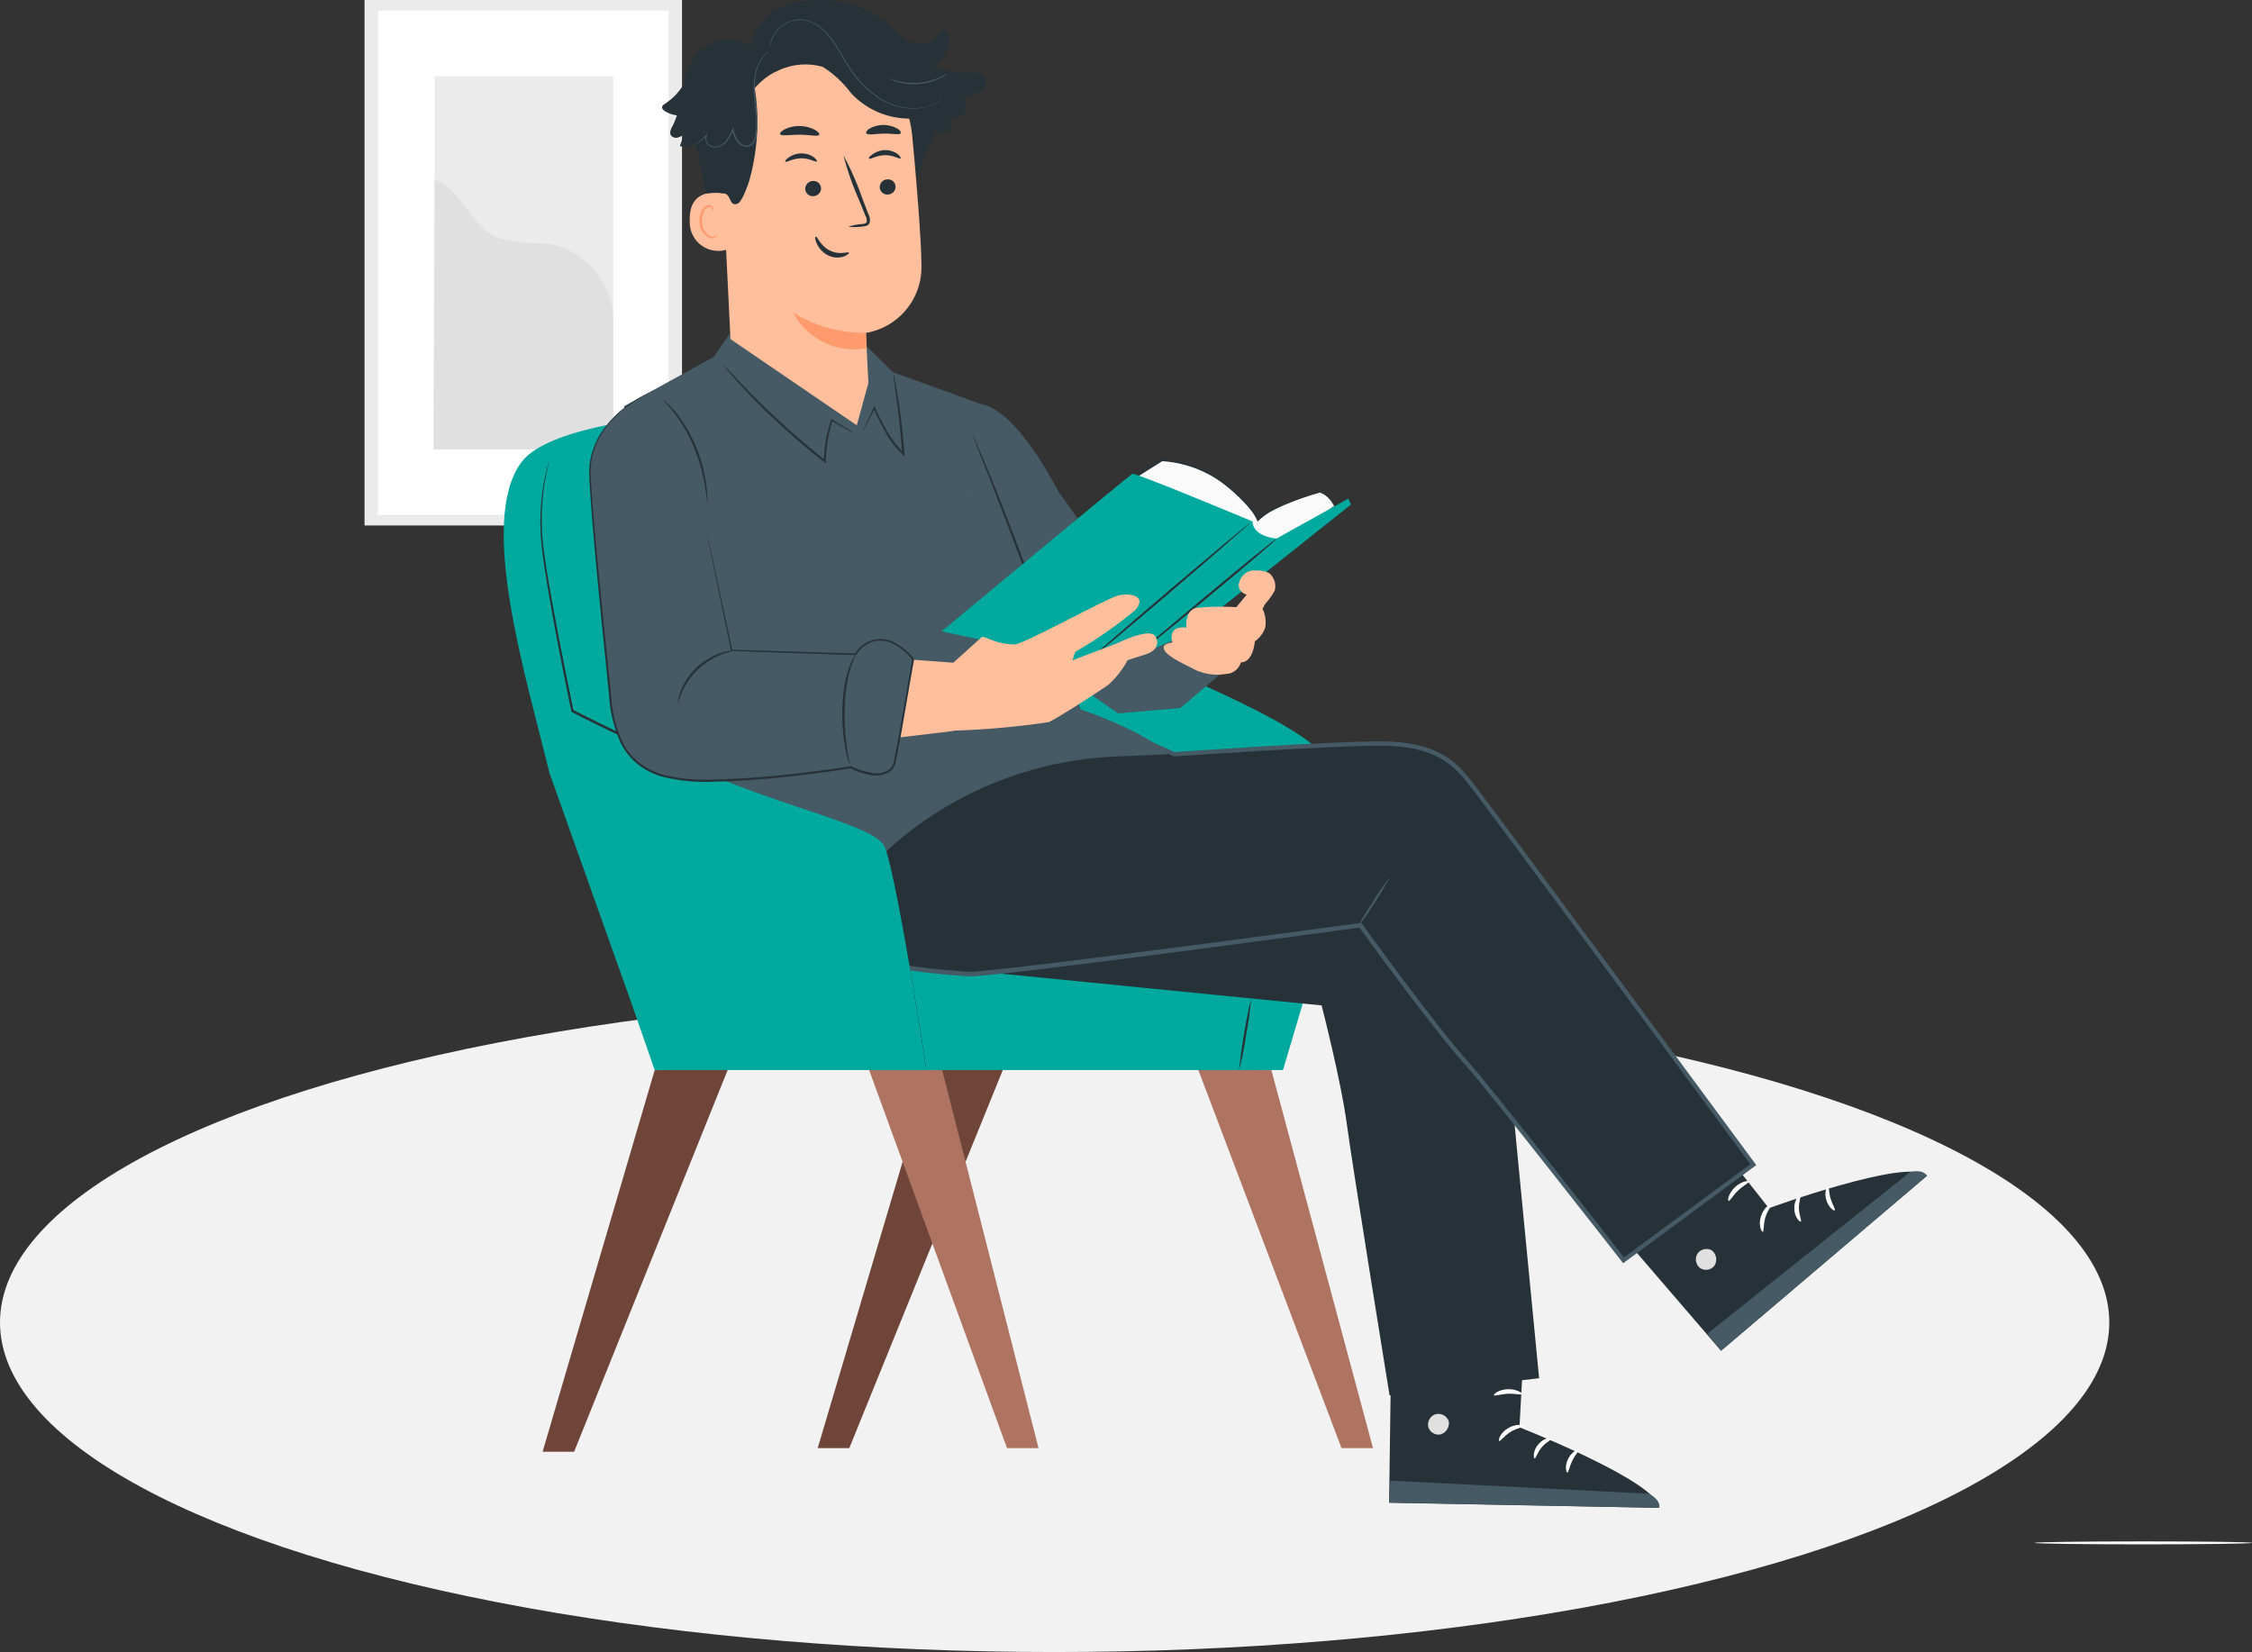 <svg id="Group_69763" data-name="Group 69763" xmlns="http://www.w3.org/2000/svg" width="124.811" height="91.563" viewBox="0 0 124.811 91.563">
  <rect x="0" y="0" width="124.811" height="91.563" fill="#333333" stroke="none"/>
  <ellipse id="Ellipse_783" data-name="Ellipse 783" cx="58.451" cy="18.266" rx="58.451" ry="18.266" transform="translate(0 55.031)" fill="#f2f2f2"/>
  <g id="Man_reading-pana" data-name="Man reading-pana" transform="translate(20.203)">
    <g id="freepik--background-complete--inject-336" transform="translate(0 0)">
      <g id="Group_69761" data-name="Group 69761" transform="translate(0)">
        <rect id="Rectangle_18061" data-name="Rectangle 18061" width="17.595" height="29.125" fill="#ebebeb"/>
        <rect id="Rectangle_18062" data-name="Rectangle 18062" width="16.097" height="27.944" transform="translate(0.748 0.59)" fill="#fff"/>
        <rect id="Rectangle_18063" data-name="Rectangle 18063" width="9.899" height="20.681" transform="translate(3.883 4.222)" fill="#ebebeb"/>
        <path id="Path_34574" data-name="Path 34574" d="M381.2,102.88a4.379,4.379,0,0,0-3.627-4.088,11.226,11.226,0,0,1-2.735-.3c-1.52-.623-2-2.645-3.537-3.244l-.07,14.947H381.2Z" transform="translate(-367.416 -85.294)" fill="#e0e0e0"/>
      </g>
      <path id="Path_34625" data-name="Path 34625" d="M69.73,427.251c0,.047,2.7.083,6.02.083s6.023-.037,6.023-.083-2.7-.081-6.023-.081S69.73,427.206,69.73,427.251Z" transform="translate(22.835 -341.739)" fill="#fafafa"/>
    </g>
    <g id="freepik--Character--inject-336" transform="translate(7.713 0)">
      <path id="Path_34658" data-name="Path 34658" d="M297.924,356.267l-6.214,21.155h1.746l8.568-21.3Z" transform="translate(-289.554 -296.959)" fill="#6f4439"/>
      <path id="Path_34659" data-name="Path 34659" d="M233.664,356.267l-6.214,20.953H229.2l8.568-21.1Z" transform="translate(-210.047 -296.959)" fill="#6f4439"/>
      <path id="Path_34660" data-name="Path 34660" d="M145.312,356.267l5.633,20.953H149.2l-7.989-21.1Z" transform="translate(-102.766 -296.959)" fill="#ae7461"/>
      <path id="Path_34661" data-name="Path 34661" d="M223.442,356.267l5.339,20.953h-1.746l-7.695-21.1Z" transform="translate(-199.14 -296.959)" fill="#ae7461"/>
      <path id="Path_34662" data-name="Path 34662" d="M196.179,230.2s.475-6.378-.486-8.2-10.309-5.514-10.309-5.514-6.406-10.117-10.694-12.257-21.015-1.846-23.447,1.459.292,11.963,1.557,17.216l4.572,12.839,1.262,3.63h34.822Z" transform="translate(-150.266 -180.066)" fill="#00a99d"/>
      <path id="Path_34663" data-name="Path 34663" d="M259.529,214.34a.635.635,0,0,0-.026.066c-.014.043-.038.109-.062.2-.052.178-.121.441-.19.785a12.188,12.188,0,0,0-.216,2.971,20.339,20.339,0,0,0,.237,2.064c.114.74.249,1.53.4,2.373.3,1.661.66,3.5,1.063,5.445v.031l.026.012c.522.263,1.072.541,1.637.814a100.529,100.529,0,0,0,10.374,4.359c1.357.475,2.465.842,3.234,1.082l.887.27.237.066.081.019-.076-.031-.237-.078-.88-.292c-.764-.256-1.867-.626-3.22-1.12a107.6,107.6,0,0,1-10.338-4.4c-.565-.273-1.115-.553-1.637-.814l.033.043c-.406-1.943-.769-3.78-1.077-5.443-.154-.83-.294-1.618-.411-2.356s-.218-1.424-.254-2.052a12.746,12.746,0,0,1,.178-2.961c.062-.344.123-.607.168-.785.021-.083.038-.149.052-.2A.256.256,0,0,0,259.529,214.34Z" transform="translate(-256.986 -188.819)" fill="#263238"/>
      <path id="Path_34664" data-name="Path 34664" d="M170.362,340.05a32.832,32.832,0,0,0-.662,3.96,16.375,16.375,0,0,0,.391-1.969A16.585,16.585,0,0,0,170.362,340.05Z" transform="translate(-128.943 -284.702)" fill="#263238"/>
      <path id="Path_34665" data-name="Path 34665" d="M247.522,321.195c.033,0-.356-2.444-.868-5.443s-.949-5.426-.989-5.422.353,2.442.866,5.443S247.487,321.2,247.522,321.195Z" transform="translate(-224.128 -262.033)" fill="#263238"/>
      <path id="Path_34666" data-name="Path 34666" d="M17.546,363.47l4.786,6.058s7.768-2.831,8.758-1.8l-11.41,9.7L11.83,368.3Z" transform="translate(47.788 -302.565)" fill="#263238"/>
      <path id="Path_34667" data-name="Path 34667" d="M61.131,398.785a.612.612,0,0,0,.128.807.591.591,0,0,0,.8-.123.645.645,0,0,0-.142-.852.611.611,0,0,0-.819.218" transform="translate(5.04 -329.316)" fill="#e0e0e0"/>
      <path id="Path_34668" data-name="Path 34668" d="M12.555,390.323l-.755-.949,11.223-8.95s.7-.211.949.2Z" transform="translate(54.913 -315.455)" fill="#455a64"/>
      <path id="Path_34669" data-name="Path 34669" d="M48.785,388.06c.045.059-.211.32-.332.733s-.069.771-.14.792-.261-.372-.1-.868S48.754,388,48.785,388.06Z" transform="translate(21.47 -321.313)" fill="#fff"/>
      <path id="Path_34670" data-name="Path 34670" d="M41.56,385.871c.059.043-.1.344-.09.74s.168.693.109.738-.361-.237-.365-.736S41.513,385.819,41.56,385.871Z" transform="translate(30.313 -319.646)" fill="#fff"/>
      <path id="Path_34671" data-name="Path 34671" d="M33.831,385.222c-.04.055-.356-.157-.475-.584s.04-.769.1-.743.04.325.142.674S33.88,385.17,33.831,385.222Z" transform="translate(39.941 -318.143)" fill="#fff"/>
      <path id="Path_34672" data-name="Path 34672" d="M54.555,382.7c.019.069-.3.211-.6.5s-.458.6-.527.574,0-.422.351-.757S54.546,382.635,54.555,382.7Z" transform="translate(14.457 -317.215)" fill="#fff"/>
      <path id="Path_34673" data-name="Path 34673" d="M129.689,291.739c0,.55,2.453,25.775,2.453,25.775l-8.288.949s-2.062-12.723-2.373-15.067-1.393-6.546-1.393-6.546L102.41,295.1s8.672-12.129,9.515-12.182S129.689,291.739,129.689,291.739Z" transform="translate(-74.757 -241.126)" fill="#263238"/>
      <path id="Path_34674" data-name="Path 34674" d="M105.138,299.242S90.3,279.126,89.445,278.072,87.6,275.9,84.507,275.9s-11.465.593-11.465.593L68.62,274.48l-16.063,2.475s-.593,7.638.46,9.417,7.308,2.237,8.625,2.3,21.713-2.7,21.713-2.7h0s4,5.547,5.915,7.678c1.367,1.521,8.668,10.891,8.668,10.891Z" transform="translate(-35.884 -234.69)" fill="#263238"/>
      <path id="Path_34675" data-name="Path 34675" d="M97.33,304.309l7.379-5.441-.069-.095c-.149-.2-14.851-20.128-15.7-21.172-.8-.987-1.8-2.216-5.03-2.216-2.971,0-10.888.553-11.444.591l-4.427-2.017h-.036l-16.146,2.489v.092c-.024.316-.584,7.7.475,9.491,1.144,1.929,7.949,2.323,8.722,2.373,1.284.074,20.137-2.489,21.663-2.7.432.6,4.086,5.638,5.882,7.633,1.348,1.5,8.589,10.789,8.663,10.881Zm7.049-5.49-7,5.163c-.759-.975-7.32-9.379-8.6-10.805-1.9-2.1-5.868-7.614-5.908-7.671l-.04-.057h-.071c-.2.028-20.405,2.767-21.689,2.7-.3-.017-7.431-.391-8.53-2.247-.961-1.621-.515-8.373-.451-9.254l15.926-2.444,4.418,2.012h.031c.083,0,8.4-.593,11.456-.593,3.115,0,4.074,1.186,4.845,2.135C89.571,278.753,103.266,297.312,104.379,298.819Z" transform="translate(-35.289 -234.293)" fill="#455a64"/>
      <path id="Path_34676" data-name="Path 34676" d="M139.053,311.68a11.418,11.418,0,0,0-.949,1.369,11.226,11.226,0,0,0-.854,1.436,24.043,24.043,0,0,0,1.8-2.8Z" transform="translate(-89.934 -263.063)" fill="#455a64"/>
      <path id="Path_34677" data-name="Path 34677" d="M81.985,407.219l-.42,7.709s7.69,3.018,7.749,4.463l-14.974-.282.166-12.039Z" transform="translate(-25.269 -335.82)" fill="#263238"/>
      <path id="Path_34678" data-name="Path 34678" d="M123.923,437.015a.612.612,0,0,0-.437.69.588.588,0,0,0,.681.437.645.645,0,0,0,.458-.733.613.613,0,0,0-.759-.377" transform="translate(-72.249 -358.641)" fill="#e0e0e0"/>
      <path id="Path_34679" data-name="Path 34679" d="M74.311,453.862l.064-1.212,14.334.724s.657.309.577.783Z" transform="translate(-25.24 -370.585)" fill="#455a64"/>
      <path id="Path_34680" data-name="Path 34680" d="M107.376,439.684c0,.074-.37.1-.733.327s-.562.531-.629.5.05-.451.5-.712S107.4,439.618,107.376,439.684Z" transform="translate(-50.843 -360.647)" fill="#fff"/>
      <path id="Path_34681" data-name="Path 34681" d="M100.428,442.651c.017.071-.3.19-.558.493s-.332.631-.4.626-.112-.418.211-.793S100.428,442.582,100.428,442.651Z" transform="translate(-42.333 -362.935)" fill="#fff"/>
      <path id="Path_34682" data-name="Path 34682" d="M93.33,446.726c-.066.014-.161-.354.036-.75s.539-.551.569-.489-.187.271-.342.6S93.4,446.719,93.33,446.726Z" transform="translate(-34.378 -365.112)" fill="#fff"/>
      <path id="Path_34683" data-name="Path 34683" d="M107.946,431.553c-.033.066-.365-.04-.781-.021s-.738.145-.774.081.278-.318.764-.335S107.982,431.5,107.946,431.553Z" transform="translate(-51.507 -354.283)" fill="#fff"/>
      <path id="Path_34684" data-name="Path 34684" d="M208.949,187.56l-.527,4.81,6.039,12.113s3.571,1.186,4.836,2.489l-2.892.126a20.052,20.052,0,0,0-11.479,4.209c-1.424,1.115-2.579,2.321-2.793,3.417-.629,3.227-1.592,2.729-1.592,2.729l-3.661-4.71-2.563-5.1-5.146-19.964,4.966-2.729,1.115-1.623,7.355,1.025,1.464,1.445Z" transform="translate(-182.497 -165.167)" fill="#455a64"/>
      <path id="Path_34685" data-name="Path 34685" d="M190.03,214.018l-3.085-1.291-4.847-6.8s-2.249-4.5-4.271-4.812-.522,4.81-.522,4.81l3.108,8.827,5.014,3.509,3.457-.3,2.237-1.9Z" transform="translate(-151.38 -178.721)" fill="#455a64"/>
      <path id="Path_34686" data-name="Path 34686" d="M209.52,208.21a.9.9,0,0,0,.055.159c.043.114.1.261.173.444.157.4.377.949.645,1.632.543,1.381,1.272,3.3,2.069,5.412s1.54,4.034,2.1,5.4c.28.686.515,1.239.683,1.618l.195.434a.71.71,0,0,0,.076.149.757.757,0,0,0-.052-.159c-.045-.112-.1-.261-.176-.444-.157-.4-.377-.949-.645-1.632-.543-1.379-1.272-3.293-2.069-5.412s-1.538-4.034-2.1-5.4c-.282-.686-.517-1.241-.686-1.618l-.195-.437A.789.789,0,0,0,209.52,208.21Z" transform="translate(-183.549 -184.144)" fill="#263238"/>
      <path id="Path_34687" data-name="Path 34687" d="M250.62,197.226a2.04,2.04,0,0,0,.185-.327c.121-.237.275-.541.475-.911H251.2c.161.356.349.778.6,1.227a5.311,5.311,0,0,0,1.006,1.329l.116.107-.012-.157v-.026c-.09-1.224-.237-2.328-.363-3.12-.066-.4-.126-.712-.171-.937a1.931,1.931,0,0,0-.083-.339,1.759,1.759,0,0,0,.036.346c.033.237.078.562.131.949.109.795.237,1.9.327,3.118v.026l.1-.05a5.493,5.493,0,0,1-.989-1.293c-.252-.441-.448-.859-.619-1.21l-.043-.088-.038.088c-.173.375-.316.688-.427.928A2.219,2.219,0,0,0,250.62,197.226Z" transform="translate(-230.702 -173.359)" fill="#263238"/>
      <path id="Path_34688" data-name="Path 34688" d="M262.5,191.75a.407.407,0,0,0,.069.1l.214.261c.19.237.475.546.826.932a37.535,37.535,0,0,0,2.942,2.847c.55.475,1.089.921,1.592,1.312l.09.071v-.114a8.1,8.1,0,0,1,.37-2.271l-.059.021.9.517a2.568,2.568,0,0,0,.332.173,2.2,2.2,0,0,0-.308-.211l-.885-.548-.04-.026-.017.047a7.677,7.677,0,0,0-.408,2.294l.093-.045c-.5-.394-1.034-.838-1.58-1.314-1.208-1.049-2.237-2.069-2.964-2.824-.363-.377-.65-.69-.852-.9l-.237-.237A.552.552,0,0,0,262.5,191.75Z" transform="translate(-250.377 -171.589)" fill="#263238"/>
      <path id="Path_34689" data-name="Path 34689" d="M247.24,133.042l-.5-10.2c-.318-3.194,1.277-6.043,4.48-6.271h.3a5.742,5.742,0,0,1,5.792,5.2c.259,2.771.51,5.834.513,7.325a3.694,3.694,0,0,1-3.073,3.6s.081,1.872.133,2.774h0l-.645,2.349Z" transform="translate(-234.671 -114.246)" fill="#ffbf9d"/>
      <path id="Path_34690" data-name="Path 34690" d="M263.574,180.892a7.441,7.441,0,0,1-4.034-1.132,3.831,3.831,0,0,0,4.067,1.986Z" transform="translate(-243.504 -162.444)" fill="#ff9a6c"/>
      <path id="Path_34691" data-name="Path 34691" d="M253.608,149.066a.439.439,0,0,1-.42.448.422.422,0,0,1-.458-.391.437.437,0,0,1,.418-.448.422.422,0,0,1,.46.391Z" transform="translate(-231.889 -138.733)" fill="#263238"/>
      <path id="Path_34692" data-name="Path 34692" d="M253.292,142.307c-.055.059-.391-.183-.864-.176s-.819.249-.871.192.028-.13.18-.237a1.2,1.2,0,0,1,.7-.237,1.16,1.16,0,0,1,.688.214C253.269,142.179,253.319,142.281,253.292,142.307Z" transform="translate(-231.298 -133.529)" fill="#263238"/>
      <path id="Path_34693" data-name="Path 34693" d="M271.008,149.446a.441.441,0,0,1-.42.448.42.42,0,0,1-.458-.389.441.441,0,0,1,.418-.451.422.422,0,0,1,.46.391Z" transform="translate(-253.418 -139.022)" fill="#263238"/>
      <path id="Path_34694" data-name="Path 34694" d="M272.84,143.065c-.055.059-.391-.183-.864-.176s-.819.237-.871.19.029-.128.178-.237a1.215,1.215,0,0,1,.7-.223,1.151,1.151,0,0,1,.688.211C272.814,142.947,272.868,143.039,272.84,143.065Z" transform="translate(-255.484 -134.115)" fill="#263238"/>
      <path id="Path_34695" data-name="Path 34695" d="M259,147.07a3.27,3.27,0,0,1,.769-.149c.119-.014.237-.038.254-.121a.638.638,0,0,0-.085-.358c-.119-.292-.237-.6-.37-.916a16,16,0,0,1-.835-2.4,15.608,15.608,0,0,1,1.025,2.323c.126.323.237.629.356.923a.7.7,0,0,1,.069.475.3.3,0,0,1-.2.18.871.871,0,0,1-.2.031A3.084,3.084,0,0,1,259,147.07Z" transform="translate(-239.9 -134.504)" fill="#263238"/>
      <path id="Path_34696" data-name="Path 34696" d="M272.708,136.706c-.062.121-.524,0-1.082,0s-1.025.09-1.084-.036c-.024-.059.069-.168.263-.268a1.767,1.767,0,0,1,.828-.176,1.8,1.8,0,0,1,.823.206C272.646,136.535,272.737,136.647,272.708,136.706Z" transform="translate(-255.22 -129.239)" fill="#263238"/>
      <path id="Path_34697" data-name="Path 34697" d="M253.413,136.433c-.095.109-.475,0-.949.017s-.854.095-.949-.014c-.04-.052.017-.164.185-.268a1.58,1.58,0,0,1,1.528,0C253.4,136.269,253.456,136.378,253.413,136.433Z" transform="translate(-231.417 -129.044)" fill="#263238"/>
      <path id="Path_34698" data-name="Path 34698" d="M293.6,151.852c-.052-.024-2.124-.6-2.029,1.507a1.58,1.58,0,0,0,2.188,1.514C293.761,154.811,293.6,151.852,293.6,151.852Z" transform="translate(-281.258 -141.089)" fill="#ffbf9d"/>
      <path id="Path_34699" data-name="Path 34699" d="M295.4,156.362a.636.636,0,0,1-.095.059.37.37,0,0,1-.278.028.912.912,0,0,1-.456-.8,1.2,1.2,0,0,1,.078-.529.427.427,0,0,1,.263-.294.185.185,0,0,1,.221.093c.031.057.019.1.031.1s.045-.038.024-.123a.237.237,0,0,0-.09-.128.277.277,0,0,0-.2-.045.517.517,0,0,0-.368.344,1.268,1.268,0,0,0-.1.593.955.955,0,0,0,.577.885.4.4,0,0,0,.332-.071C295.4,156.414,295.406,156.367,295.4,156.362Z" transform="translate(-283.574 -143.348)" fill="#ff9a6c"/>
      <path id="Path_34700" data-name="Path 34700" d="M249.486,111.193a.505.505,0,0,0-.237-.282,1.526,1.526,0,0,0-.792-.095,4.408,4.408,0,0,1-1.948-.4,2.158,2.158,0,0,0,.548-.42,1.321,1.321,0,0,0,.325-1.331.3.3,0,0,0-.173-.195c-.14-.036-.254.1-.344.214a1.139,1.139,0,0,1-1.051.5,1.865,1.865,0,0,1-.811-.2.314.314,0,0,1-.026-.028l-.337-.311h0a6.945,6.945,0,0,0-2.245-1.519,7.062,7.062,0,0,0-3.832-.138,2.9,2.9,0,0,0-2.086,2.344,2.246,2.246,0,0,0-2.245-.114h-.019a2.759,2.759,0,0,0-1.424,2.048c-.012.047-.021.093-.031.14a3.248,3.248,0,0,1-1.051,1.118c-.078.05-.166.109-.171.2s.074.161.15.211a1.616,1.616,0,0,0,.671.237,3.611,3.611,0,0,1-.237.586c-.085.159-.185.351-.1.508a.346.346,0,0,0,.368.142,1.042,1.042,0,0,0,.372-.187c-.083.221-.164.444-.237.664a1.926,1.926,0,0,0,.883-.1c.206.769.4,2.2.622,2.722a3.245,3.245,0,0,1,.98,0c.368.1.259.757.724.553.237-.1.569-1.037.641-1.286a12.07,12.07,0,0,0,.3-5.111,3.845,3.845,0,0,1,1.156-.911l-.036.033a3.507,3.507,0,0,1,2.643-.3,5.744,5.744,0,0,1,1.545,1.424,4.406,4.406,0,0,0,3.322,1.443c.161.925.263,2.444.346,3.308l.664-1.768h0c.055-.1.1-.209.142-.313l.017-.031h0c.069-.168.135-.337.223-.5h0a.543.543,0,0,0,.762-.759,1.209,1.209,0,0,0-.275-.252.857.857,0,0,0,.79.206.676.676,0,0,0,.448-.686.572.572,0,0,0-.361-.444,1.962,1.962,0,0,0,1.1-.294C249.367,111.675,249.571,111.462,249.486,111.193Z" transform="translate(-222.758 -106.78)" fill="#263238"/>
      <path id="Path_34701" data-name="Path 34701" d="M286.646,118.83a3.012,3.012,0,0,0-.3.3,2.195,2.195,0,0,0-.429,1.044,3.945,3.945,0,0,0-.045.785,8.561,8.561,0,0,0,.083.906,8.53,8.53,0,0,1,.066,1.008,3.425,3.425,0,0,1-.047.536,1.107,1.107,0,0,1-.195.527.474.474,0,0,1-.429.166.711.711,0,0,1-.4-.2,1.609,1.609,0,0,1-.33-.771h.064a2.51,2.51,0,0,1-.346.662.916.916,0,0,1-.586.351.576.576,0,0,1-.318-.043.506.506,0,0,1-.225-.2.539.539,0,0,1-.078-.27.382.382,0,0,1,.09-.237l.033.028a1.98,1.98,0,0,1-.641.524,1.438,1.438,0,0,1-.2.088.268.268,0,0,1-.074.021l.069-.031c.045-.021.112-.052.195-.1a2,2,0,0,0,.617-.532l.036.028a.394.394,0,0,0,0,.458.458.458,0,0,0,.2.18.539.539,0,0,0,.29.036.864.864,0,0,0,.543-.335,2.568,2.568,0,0,0,.335-.648l.04-.1.024.1a1.569,1.569,0,0,0,.316.738.636.636,0,0,0,.358.183.4.4,0,0,0,.365-.14,1.041,1.041,0,0,0,.178-.494,3.29,3.29,0,0,0,.047-.524,8.016,8.016,0,0,0-.062-1c-.033-.32-.066-.624-.076-.911a3.863,3.863,0,0,1,.055-.8,2.153,2.153,0,0,1,.458-1.051A1.233,1.233,0,0,1,286.646,118.83Z" transform="translate(-271.953 -115.971)" fill="#455a64"/>
      <path id="Path_34702" data-name="Path 34702" d="M251.2,115.678l-.024.024c-.021.014-.045.036-.076.059a.928.928,0,0,1-.126.088,1.551,1.551,0,0,1-.183.107,2.731,2.731,0,0,1-1.31.294,3.474,3.474,0,0,1-1.9-.607,6.027,6.027,0,0,1-1.678-1.772c-.237-.363-.439-.738-.655-1.082a4.166,4.166,0,0,0-.728-.909,2.121,2.121,0,0,0-.911-.5,1.53,1.53,0,0,0-.475-.033,1.61,1.61,0,0,0-.425.1,1.806,1.806,0,0,0-.626.415,1.77,1.77,0,0,0-.327.475,2.21,2.21,0,0,0-.14.475v-.128a1.627,1.627,0,0,1,.1-.354,1.792,1.792,0,0,1,.325-.475,1.813,1.813,0,0,1,.636-.434,1.724,1.724,0,0,1,.439-.109,1.631,1.631,0,0,1,.489.031,2.178,2.178,0,0,1,.949.51,4.15,4.15,0,0,1,.745.921c.218.346.418.712.657,1.082a6.067,6.067,0,0,0,1.661,1.756,3.466,3.466,0,0,0,1.853.612,2.8,2.8,0,0,0,1.3-.268A4.582,4.582,0,0,0,251.2,115.678Z" transform="translate(-226.846 -110.23)" fill="#455a64"/>
      <path id="Path_34703" data-name="Path 34703" d="M243.95,124a.474.474,0,0,1-.107.081,2.3,2.3,0,0,1-.32.18,3.083,3.083,0,0,1-.51.192,3.357,3.357,0,0,1-1.326.1,3.021,3.021,0,0,1-.534-.114,2.276,2.276,0,0,1-.344-.131.513.513,0,0,1-.119-.064s.18.066.475.145a3.648,3.648,0,0,0,1.186.109,3.96,3.96,0,0,0,.648-.109,3.267,3.267,0,0,0,.505-.176C243.784,124.086,243.943,123.982,243.95,124Z" transform="translate(-219.375 -119.91)" fill="#455a64"/>
      <path id="Path_34704" data-name="Path 34704" d="M265.484,162.946c-.028-.076-.515.145-1.049-.116s-.712-.8-.783-.774-.043.157.05.377a1.333,1.333,0,0,0,.626.66,1.155,1.155,0,0,0,.866.066C265.394,163.086,265.5,162.977,265.484,162.946Z" transform="translate(-246.35 -148.94)" fill="#263238"/>
      <path id="Path_34705" data-name="Path 34705" d="M266.93,298.5c0-.149-1.661-10.865-2.287-12.231-.505-1.082-4.553-1.927-8.891-3.678a33.088,33.088,0,0,0-10.082-2.014l6.852,15.816Z" transform="translate(-243.536 -239.342)" fill="#00a99d"/>
      <path id="Path_34706" data-name="Path 34706" d="M239.745,260.35l3.955.294v3.782l-4.47.534Z" transform="translate(-218.778 -223.912)" fill="#ffbf9d"/>
      <path id="Path_34707" data-name="Path 34707" d="M252.3,197.88c-1.953.8-3.763,2.534-3.644,4.779.176,3.322.949,10.466,1.137,12.3.237,2.4,1.049,4.423,4.582,4.556a54.849,54.849,0,0,0,8.732-.726s1.872.949,2.389-.093c.135-.278,1.065-5.87,1.065-5.87a2.773,2.773,0,0,0-1.113-.935,1.566,1.566,0,0,0-2.057.634h0l-6.881-.225-1.364-6.478" transform="translate(-243.873 -176.265)" fill="#455a64"/>
      <path id="Path_34708" data-name="Path 34708" d="M254.928,205.834a.974.974,0,0,0,.017.112c.017.078.038.187.064.33.059.292.147.712.259,1.272.237,1.115.565,2.736.987,4.774v.028h.031l4.84.166,1.383.047.356.012h.318s.088-.05.047-.028h0l.024-.036a1.471,1.471,0,0,1,.491-.5,1.5,1.5,0,0,1,1.393-.107,2.982,2.982,0,0,1,.643.4,3.264,3.264,0,0,1,.289.254c.045.045.09.093.13.14s.04.05.059.074.038.066.036.055h0c-.218,1.3-.451,2.667-.712,4.081-.066.354-.133.712-.2,1.07-.036.178-.071.358-.114.536a.548.548,0,0,1-.092.237.819.819,0,0,1-.074.1l-.095.088a1.324,1.324,0,0,1-1.03.152,4.068,4.068,0,0,1-1.061-.351h-.038c-1.4.221-2.878.408-4.387.55-1.042.095-2.076.164-3.1.183a9.706,9.706,0,0,1-2.971-.282,3.917,3.917,0,0,1-1.274-.667,3.3,3.3,0,0,1-.885-1.091,7.331,7.331,0,0,1-.65-2.674c-.377-3.616-.712-6.881-.949-9.612-.059-.683-.109-1.336-.149-1.953-.021-.311-.04-.61-.036-.9,0-.145.028-.287.04-.425a3.321,3.321,0,0,1,.083-.406,4.216,4.216,0,0,1,.641-1.36,5.9,5.9,0,0,1,.842-.949,7.267,7.267,0,0,1,1.45-1c.178-.1.318-.159.413-.2l.14-.069s-.05.017-.145.057-.237.1-.42.192a7.107,7.107,0,0,0-1.471.985,6.129,6.129,0,0,0-.859.949,4.31,4.31,0,0,0-.657,1.376c-.028.135-.062.27-.088.411a3.209,3.209,0,0,0-.043.432,9.014,9.014,0,0,0,.031.906c.038.617.085,1.272.14,1.955.223,2.743.555,6,.925,9.617a7.426,7.426,0,0,0,.664,2.717,3.471,3.471,0,0,0,.913,1.132,4.1,4.1,0,0,0,1.314.688,9.84,9.84,0,0,0,3.009.289c1.018-.012,2.062-.088,3.106-.183,1.511-.142,2.99-.33,4.394-.553h-.038a4.343,4.343,0,0,0,1.1.363,1.443,1.443,0,0,0,1.115-.19l.109-.1a.735.735,0,0,0,.085-.121.69.69,0,0,0,.107-.273c.045-.183.078-.363.114-.543.066-.358.133-.712.2-1.07.254-1.424.475-2.783.712-4.083h0a.27.27,0,0,0-.057-.121c-.021-.026-.043-.055-.064-.078s-.09-.1-.138-.147a3.133,3.133,0,0,0-.3-.263,3.228,3.228,0,0,0-.669-.41,1.618,1.618,0,0,0-2.014.65l-.026.04h0c-.04.024.057-.031.045-.024h-.308l-.356-.012-1.383-.043-4.84-.149.038.031c-.437-2.033-.783-3.652-1.023-4.764l-.278-1.269c-.033-.142-.057-.249-.074-.327Z" transform="translate(-243.663 -176.272)" fill="#263238"/>
      <path id="Path_34709" data-name="Path 34709" d="M296.66,200.158c-.014.017.237.261.593.712a8.648,8.648,0,0,1,1.108,1.924,9.658,9.658,0,0,1,.607,2.135c.095.562.114.918.138.916a1.066,1.066,0,0,0,0-.249,6.613,6.613,0,0,0-.055-.681,8.559,8.559,0,0,0-.581-2.173,8.289,8.289,0,0,0-.565-1.106,7.482,7.482,0,0,0-.589-.826,5.864,5.864,0,0,0-.475-.5A.9.9,0,0,0,296.66,200.158Z" transform="translate(-287.818 -178.002)" fill="#263238"/>
      <path id="Path_34710" data-name="Path 34710" d="M290.884,261.689c.021,0,.074-.237.237-.6a3.929,3.929,0,0,1,2.161-2.052c.368-.14.612-.18.607-.2s-.062,0-.173,0a2.467,2.467,0,0,0-.463.109,3.292,3.292,0,0,0-.645.289,3.937,3.937,0,0,0-.7.517,4,4,0,0,0-.553.667,3.356,3.356,0,0,0-.32.629,2.371,2.371,0,0,0-.133.456C290.881,261.627,290.874,261.687,290.884,261.689Z" transform="translate(-281.223 -222.753)" fill="#263238"/>
      <path id="Path_34711" data-name="Path 34711" d="M262.413,265.74c.019,0-.076-.339-.154-.895a13.5,13.5,0,0,1-.121-2.176,11.306,11.306,0,0,1,.095-1.186,7.337,7.337,0,0,1,.2-.949c.154-.536.339-.833.318-.845a.962.962,0,0,0-.135.2,1.755,1.755,0,0,0-.128.259,2.607,2.607,0,0,0-.138.356,6.17,6.17,0,0,0-.237.966,9.784,9.784,0,0,0-.107,1.21,10.816,10.816,0,0,0,.159,2.192,5.95,5.95,0,0,0,.152.65A1.031,1.031,0,0,0,262.413,265.74Z" transform="translate(-243.236 -223.409)" fill="#263238"/>
      <path id="Path_34712" data-name="Path 34712" d="M161.221,216.886a1.414,1.414,0,0,0-.8-.776s-2.648.712-3.421,1.557c0,0-.154-.6-1.576-1.813a6.361,6.361,0,0,0-3.766-1.514l-1.407.885,5.64,3.951,1.678.586Z" transform="translate(-115.187 -188.819)" fill="#fafafa"/>
      <path id="Path_34713" data-name="Path 34713" d="M161.342,216.718a.474.474,0,0,0-.071.047l-.2.149-.74.567-2.674,2.067h.045l-1.675-.591h0l-5.559-3.917-.064-.045v.1c.475-.3.949-.6,1.407-.885h-.033a6.321,6.321,0,0,1,3.246,1.127,9.286,9.286,0,0,1,1.186,1.023,6.2,6.2,0,0,1,.493.548,2.37,2.37,0,0,1,.358.579l.028.076.055-.055a3.478,3.478,0,0,1,.949-.645,9.631,9.631,0,0,1,.949-.413,15.7,15.7,0,0,1,1.514-.508h-.012a1.208,1.208,0,0,1,.641.517,2.149,2.149,0,0,1,.116.187c.026.043.036.064.038.064a.216.216,0,0,0-.026-.071,1.814,1.814,0,0,0-.107-.195,1.215,1.215,0,0,0-.662-.534h-.014c-.41.109-.928.263-1.526.486a9.85,9.85,0,0,0-.949.4,3.675,3.675,0,0,0-.975.657l.083.021a2.353,2.353,0,0,0-.373-.619,6.325,6.325,0,0,0-.5-.558,9.522,9.522,0,0,0-1.208-1.03,6.406,6.406,0,0,0-3.322-1.158h-.033l-1.407.883-.078.05.076.055.064.045,5.592,3.9h0l1.68.579h.024l.021-.017,2.662-2.135.712-.581.185-.152a.332.332,0,0,0,.076-.026Z" transform="translate(-115.308 -188.651)" fill="#263238"/>
      <path id="Path_34714" data-name="Path 34714" d="M169.03,219.151l-.159-.32-3.972,2.211s-1.305-.081-1.331-.949c0,0-6.5-2.719-6.663-2.638s-10.575,8.732-10.575,8.732l9.408,2,4.354-1.927Z" transform="translate(-122.065 -191.193)" fill="#00a99d"/>
      <path id="Path_34715" data-name="Path 34715" d="M163.689,239.2c.021.026,1.822-1.436,4.034-3.263s3.962-3.322,3.941-3.357-1.822,1.424-4.022,3.263S163.668,239.169,163.689,239.2Z" transform="translate(-128.819 -202.729)" fill="#263238"/>
      <path id="Path_34716" data-name="Path 34716" d="M169.7,236.464c.024.026,2.074-1.685,4.579-3.82s4.508-3.889,4.508-3.915-2.071,1.685-4.579,3.822S169.688,236.438,169.7,236.464Z" transform="translate(-137.368 -199.794)" fill="#263238"/>
      <path id="Path_34717" data-name="Path 34717" d="M168.876,240.034c.026,0,.913-.085,1.125.3a.919.919,0,0,1,.152.828,4.075,4.075,0,0,1-.513.712l-.152.28a1.687,1.687,0,0,1,.142,1.049,1.559,1.559,0,0,1-.574.757s-.071,1.156-.773,1.165a.876.876,0,0,1-.826.638,2.884,2.884,0,0,1-1.687-.221c-.717-.37-1.547-.74-1.73-1.11s.456-.41.456-.41-.346-.949.771-.826c0,0-.126-.985.591-1.1a13.651,13.651,0,0,1,2.173-.031l.574-.693s-.418-.119-.441-.489A.9.9,0,0,1,168.876,240.034Z" transform="translate(-127.429 -208.411)" fill="#ffbf9d"/>
      <path id="Path_34718" data-name="Path 34718" d="M193.681,248.078a3.732,3.732,0,0,0,1.507.335c.574-.074,5.025-2.51,5.671-2.7s1.746,0,.949.838a25.2,25.2,0,0,1-3.279,2.273,3.211,3.211,0,0,0-.145.463l2.489-.949s1.82-.909,2.107-.358-.145.861-.6,1l-.949.3a5.077,5.077,0,0,1-1.051,1.355c-.524.382-2.921,1.915-3.322,2.083a45.27,45.27,0,0,1-5.407.475c-.095-.076,0-3.661,0-3.661l1.723-1.554Z" transform="translate(-166.851 -212.694)" fill="#ffbf9d"/>
    </g>
  </g>
</svg>
